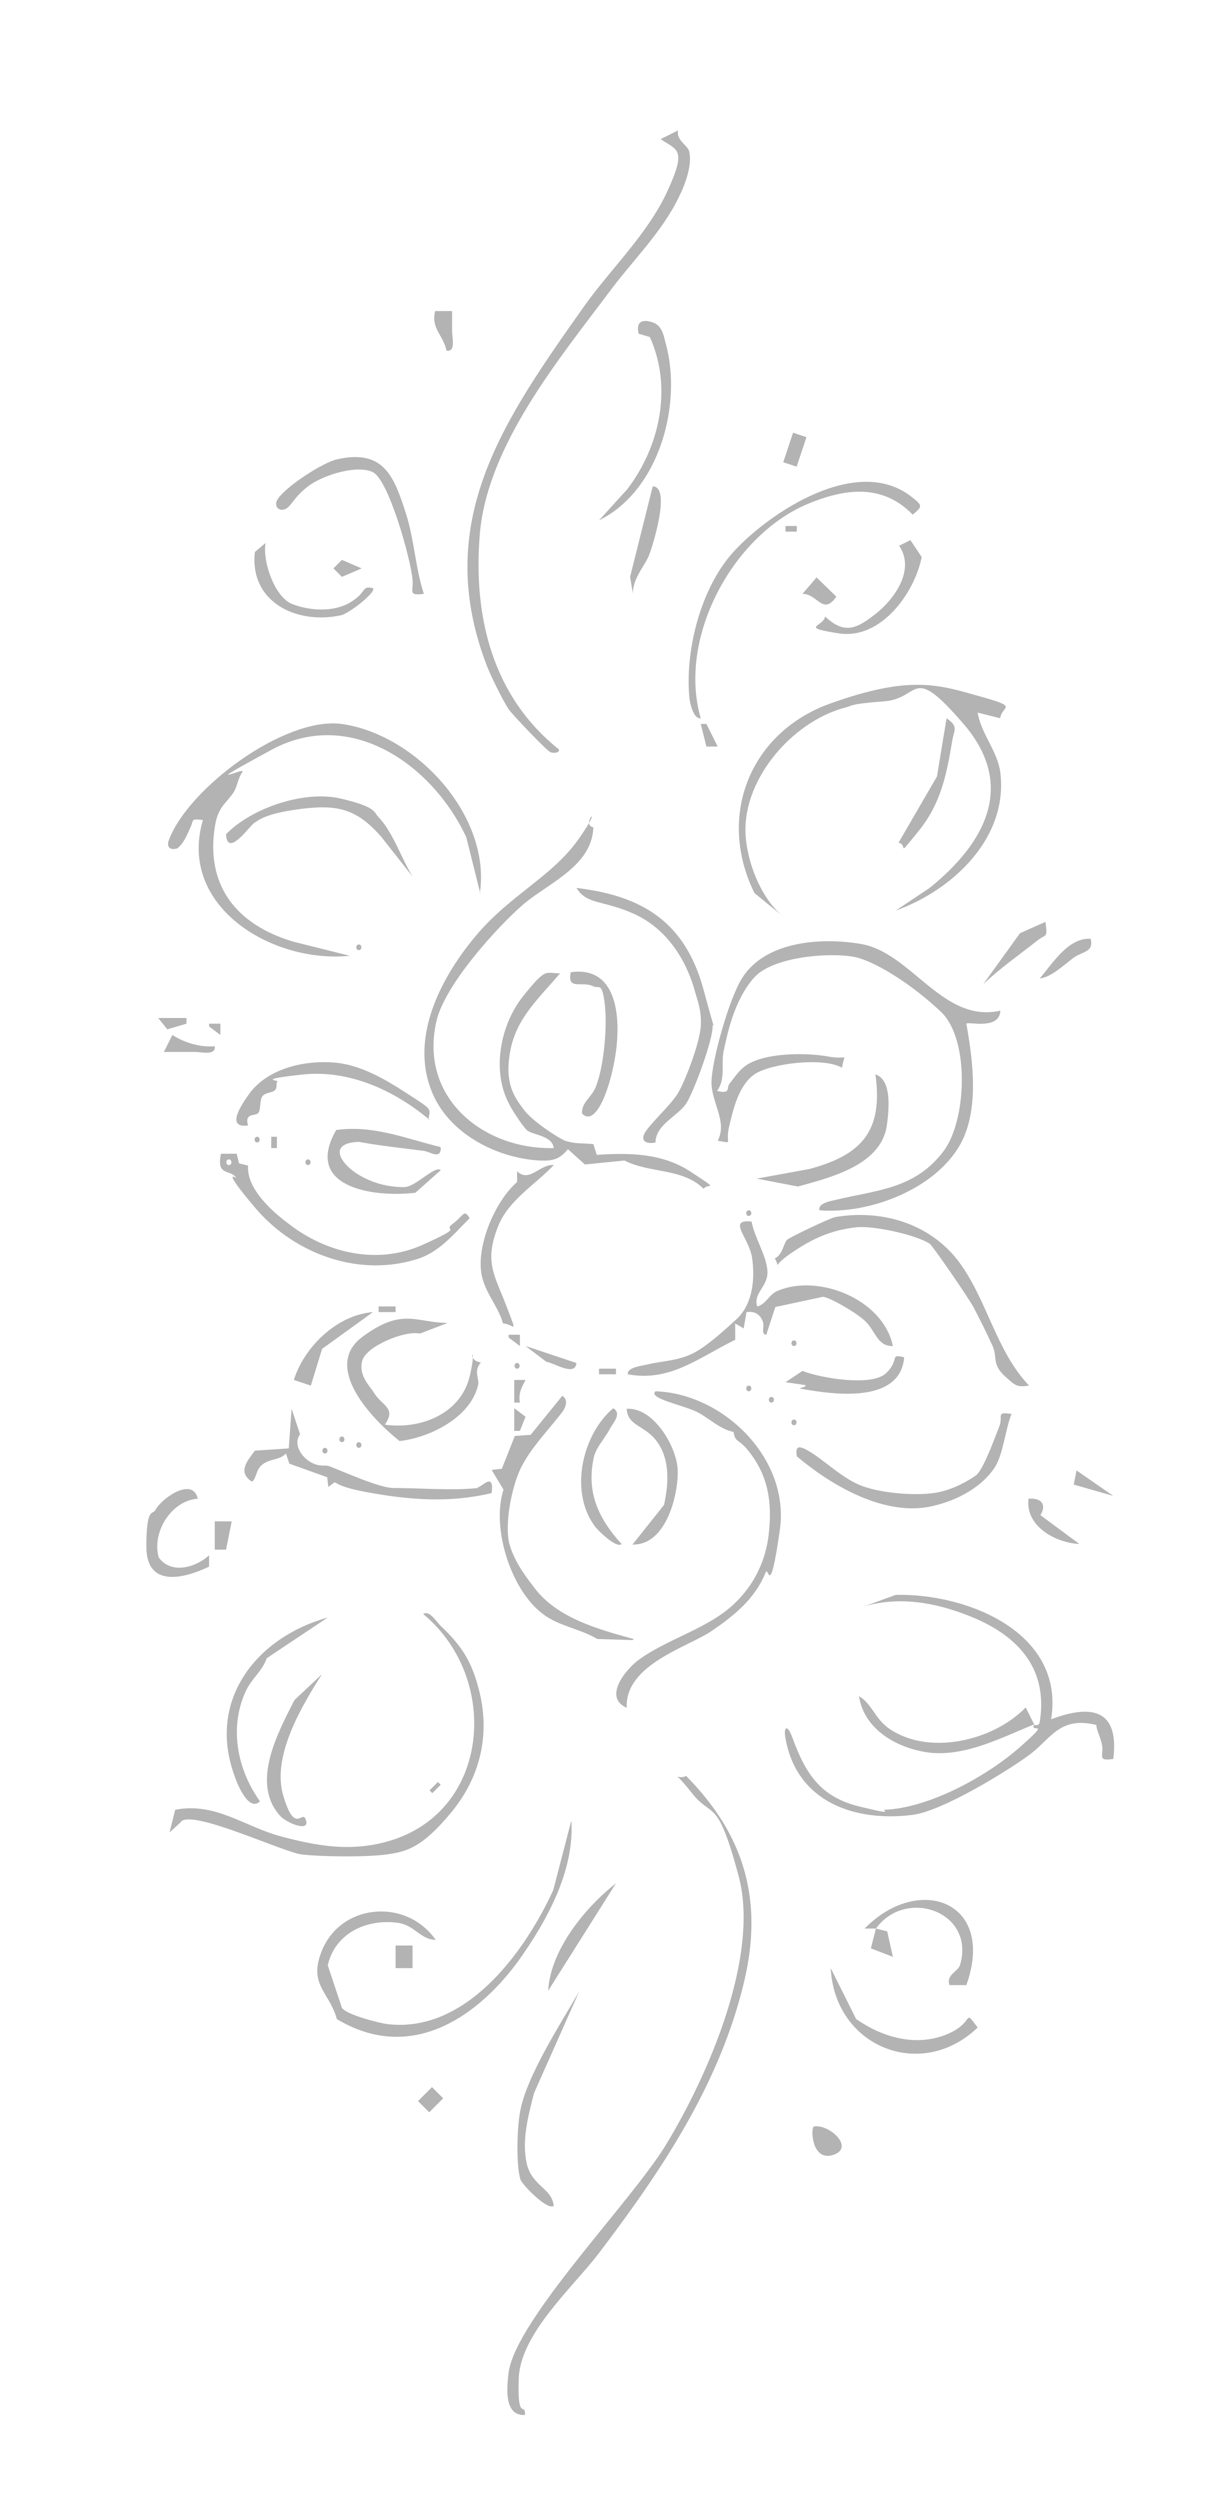 <?xml version="1.0" encoding="UTF-8"?>
<svg id="Layer_1" xmlns="http://www.w3.org/2000/svg" version="1.1" viewBox="0 0 215 442">
  <!-- Generator: Adobe Illustrator 29.3.0, SVG Export Plug-In . SVG Version: 2.1.0 Build 146)  -->
  <defs>
    <style>
      .st0 {
        opacity: .3;
      }
    </style>
  </defs>
  <g class="st0">
    <path d="M177,179c-.5,3.1-5.6,1.6-6,2,1.2,6.7,2.3,15.3-1.1,21.4-4.5,7.9-16,12.3-24.9,11.6-.3-1.2,1.8-1.6,2.7-1.8,7.4-1.8,14.2-1.9,19.3-8.7,4.1-5.5,4.6-19.8-.5-24.6s-10.9-8.4-14.5-9.5-15-.6-18.6,3.5-4.7,10.1-5.3,12.7.4,5-1.2,7.3c2.5.6,1.6-.6,2.2-1.3.9-1.1,1.6-2.3,2.9-3.2,3.3-2.3,10.6-2.3,14.5-1.6s2.9-.9,2.5,2c-3.2-1.9-12.5-.8-15.4,1.1s-3.9,6.4-4.6,9.4.9,2.9-2,2.4c1.8-3.4-1.2-6.8-1.1-10.5s2.9-13.9,5.2-17.9c4-6.9,14.1-7.6,21.2-6.4,9,1.5,14.5,14.1,24.7,11.8Z"/>
    <path d="M105,146c0,7.1-8,10.1-12.5,14s-13.9,14.2-15.3,20.7c-3,13.4,8.3,22.6,20.8,22.3-.3-2.3-3.9-2.3-4.8-3.2s-2.8-3.9-3-4.4c-3.3-5.9-1.7-14.2,2.4-19.3s3.8-4,6.5-4c-3.6,4.3-7.7,7.8-8.8,13.7s.8,8.2,2.3,10.3,6.3,5.2,7.4,5.6c1.8.6,3.2.4,5,.6l.6,1.9c6-.4,11.7-.3,16.8,3.1s2.9,1.8,2.1,2.9c-3.7-3.7-9.5-2.7-14-5l-7,.7-3-2.7c-1.5,1.8-2.7,2.1-5,2-7.4-.4-15.5-4.5-18.7-11.3-4.6-9.7.9-20.6,7.2-28.2s13.7-10.6,18.5-17.5,0-2.5,2.5-1.9Z"/>
    <path d="M85,158l-2.5-10c-6-12.8-20.5-23-34.5-15.4s-4.3,2.8-5.1,3.9-.9,2.5-1.5,3.5c-1.2,1.9-2.7,2.5-3.3,5.7-1.9,10.8,3.7,17.8,13.8,20.8l10,2.5c-13.7,1.4-30.5-8.7-26-24-2.2-.3-1.6,0-2.2,1.3s-1.1,2.7-2.3,3.7c-1.3.4-2-.2-1.5-1.5,3.4-9.1,20.4-21.8,30.5-20.5,13.2,1.8,26.6,16.3,24.5,30Z"/>
    <path d="M120,23c-.4,1.7,1.5,2.6,1.9,3.6.7,2.3-.6,5.9-1.7,8.1-3,6.3-8.2,11.3-12.3,16.8-8.8,11.8-21.7,27.2-23,43-1.2,14.6,2.3,28.7,14,38,.2.7-1.1.7-1.5.5-.8-.4-6.6-6.5-7.4-7.6-1.1-1.7-2.9-5.4-3.7-7.3-10.1-25.7,2.9-43.9,17.1-64,4.7-6.6,11.2-12.7,14.7-20.3s1.7-7.2-1.2-9.2l3-1.5Z"/>
    <path d="M177,127l-4-1c.6,3.7,3.5,6.8,4,10.5,1.5,11.6-8.4,20.9-18.5,24.5l6-4c9.8-7.9,15.4-18.1,6-29s-7.5-4.5-14-4-5.6.8-6.9,1.1c-9.6,2.5-18.7,13.2-17.6,23.3.5,4.9,3,11,7,14l-5.5-4.5c-6.7-13.6-.8-28.4,13.4-33.5s19.3-3.3,26.4-1.3,4.1,1.6,3.7,3.8Z"/>
    <path d="M183,305c0,0,.9.3,1-.6,1.5-9.6-4.1-15.3-12.3-18.6-6-2.4-12.3-3.6-18.7-1.8l5.5-2c12.7-.3,30,6.7,27.5,22,7.1-2.7,12.1-1.8,11,7-3,.5-1.6-.7-2-2.5s-.9-2.3-1-3.5c-6.6-1.6-8,2.5-12,5.4s-15.2,9.8-20.5,10.5c-10.3,1.3-20.5-2.3-22.5-13.5-.4-2,.3-2.7,1.2-.2,2.3,6.3,4.9,10.5,11.8,12.2s3.9.6,4.5.6c7.9-.3,18.1-5.9,24-11.1s1.6-2.2,2.5-4c-5.7,2.3-12.1,5.7-18.5,5-5.6-.7-11.6-4-12.5-10,2.2,1.3,2.8,3.8,5,5.5,7,5.2,18.7,2.5,24.5-3.5l1.5,3Z"/>
    <path d="M93,427c-3.9.3-3.3-4.9-3-7.5,1.3-9.4,21.7-30.2,27.8-40.2,7.5-12.3,16.7-33.4,12.9-47.6s-4.6-10-8.3-14.7-2.7-2-1-3c10.3,10.4,13.7,21.9,10.3,36.3-4.3,18.2-14.7,33.6-25.8,48.2-4.5,5.9-13.8,14.1-14.1,22s1.2,4.1,1.1,6.5Z"/>
    <path d="M32.1,322.1l-2.1,1.9,1-4c7.1-1.4,12.3,3,18.7,4.7s12.1,2.7,18.5,1c18.6-4.9,20.5-28.9,6.7-40.3,1-.8,2.3,1.3,3,2,3.7,3.5,5.5,6.2,6.8,11.2,2.1,7.8.4,15.5-4.8,21.8s-7.9,7-11.5,7.5-11.7.4-15,0-19.3-8-21.4-5.8Z"/>
    <path d="M111,302c-4.4-1.8-.3-6.8,2-8.5,5.2-3.8,12.3-5.5,17-10s5.7-9.6,6-12c.6-4.9.2-9.4-2.5-13.5s-3.3-2.5-3.7-4.8c-2.7-.6-4.4-2.6-6.8-3.7s-8.4-2.3-7-3.5c12,.4,23.8,11.9,22,24.5s-2,6.3-2.5,7.5c-1.9,4.7-5.5,7.6-9.6,10.4s-15.3,5.9-15,13.5Z"/>
    <path d="M77,343c-2.6-.1-3.7-2.6-6.5-3-5.6-.8-11.2,1.8-12.5,7.5l2.5,7.5c.7,1.2,6.5,2.7,8.1,2.9,13.8,1.6,24.2-12.6,29.3-23.7l3.2-12.3c.6,8.9-4.4,17.9-9.5,25-7.7,10.4-19.4,17.7-32,10.1-1.2-4.5-4.7-5.9-3-11.1,2.9-9.3,15.1-10.6,20.5-2.9Z"/>
    <path d="M182,245c-2.2.4-2.6-.3-4-1.5-2.6-2.3-1.4-3.4-2.4-5.6s-2.4-5-3.3-6.7-7.3-11-7.8-11.3c-2.5-1.6-9.9-3.2-12.9-2.9-4.6.5-7.8,2-11.5,4.5s-1.9,2.8-3,1c1.4-.6,1.6-2.8,2.2-3.3s7.5-3.8,8.5-4c8.2-1.4,16.7,1.1,21.8,7.8,5.1,6.8,6.6,15.8,12.5,22Z"/>
    <path d="M112,290l-6.3-.2c-3-1.8-6.9-2.3-9.6-4.4-5.7-4.2-9.2-15.3-7-22l-2.1-3.5,1.8-.2,2.3-5.8,2.8-.2,5.6-6.9c1.4.9.3,2.6-.5,3.5-2.2,2.8-5.1,5.8-6.8,9.2s-3,10.3-2,13.7,3.5,6.4,4.4,7.6c4,5.3,11.3,7.3,17.5,9Z"/>
    <path d="M116,202c-1.2.3-2.7,0-2-1.5s4.6-5,5.9-7.1,3.9-8.9,4.1-11.9-.7-4.9-1.2-6.8c-1.7-5.7-5.3-10.8-10.8-13.2s-8.1-1.5-10-4.5c11.9,1.4,19.3,6.2,22.5,18s1.6,4.9,1.6,6.5c0,2.5-3.2,11.2-4.6,13.5s-5.5,3.8-5.5,7Z"/>
    <path d="M133,216c.5,2.8,2.6,5.9,2.8,8.7s-2.6,3.9-1.8,6.3c1.6-.4,2.1-2.2,3.7-2.8,7.3-3,18.6,1.6,20.3,9.8-2.8.1-3.1-2.8-5-4.5s-6.4-4.2-7.4-4.2l-8.4,1.8-1.6,4.9c-1,0-.3-1.5-.6-2.3-.5-1.3-1.4-1.9-2.9-1.7l-.5,2.9-1.5-.9v2.9c-6.4,3.1-11.5,7.5-19,6.1-.2-1.3,2.7-1.5,3.7-1.8,2.7-.6,5.3-.6,8-2s6.7-5.2,7.8-6.2c2.6-2.7,3-6.8,2.5-10.5s-4.6-7,0-6.5Z"/>
    <path d="M124,127c-1.3.2-1.9-2.7-2-3.5-.8-8.2,1.8-18.6,7-25s22.2-18.9,32.5-10.5c1.8,1.4,1.7,1.6,0,3-5.4-5.6-12.2-4.6-18.8-1.8-13.2,5.7-22.8,23.7-18.7,37.8Z"/>
    <path d="M84.5,263c.7,0,3-2.9,2.5,1-7.5,1.8-14.8,1.2-22.3-.2s-4.2-2.5-6.6-.9l-.2-1.7-6.7-2.4-.6-1.8c-1.1,1.2-2.8.9-4.1,1.9s-1,2.3-1.9,3.1c-2.6-1.7-.9-3.6.5-5.5l6-.4.5-7,1.5,4.5c-1.3,1.8.3,4.1,2,5s2.4.3,3.3.7c2.6,1,8.8,3.8,11.2,3.8,4.7,0,10.5.5,15,0Z"/>
    <path d="M41.9,204.1l.4,1.6,1.6.4c-.3,4,4.1,8,7.2,10.3,6.7,5.2,15.7,7.3,23.7,3.7s3.3-2.2,5.3-3.7,2-2.7,3-1c-2.7,2.7-5.2,5.8-8.9,7.1-10.5,3.5-22.1-.7-29.1-9s-2.3-4.3-3.5-5.5-3.3-.2-2.5-4h2.9ZM40.5,205c-.6,0-.6,1,0,1s.6-1,0-1Z"/>
    <path d="M179,250c-1.1,2.7-1.5,7.3-3,9.5-2.6,3.9-7.5,6.2-12,7-8.1,1.3-17.1-4-23-9-.3-1.9.4-1.9,2-1,3.2,1.9,6.1,5,9.7,6.3s10.1,1.8,13.6,1,6.2-2.8,6.5-3c1.4-1.4,3.2-6.5,4-8.5s-.7-2.7,2.2-2.3Z"/>
    <path d="M78,203c0,2.1-2,.6-3,.5-3.8-.5-7.7-.9-11.5-1.6-5.6.2-3.3,3.9.1,5.9s6.6,2.1,7.9,2.1c2.1,0,5.4-3.9,6.5-3l-4.5,4c-7.8.9-19.8-1.1-14-11.1,6.6-.9,12.2,1.5,18.4,3Z"/>
    <path d="M155,190c2.8,1,2.3,6.1,2,8.5-.7,7.4-9.7,9.6-15.8,11.3l-7.3-1.4,9.3-1.7c9.4-2.5,13.1-6.8,11.7-16.8Z"/>
    <path d="M75,105c-2.9.4-1.8-.5-2-2.5-.3-3.6-4.2-17.6-7-19s-8.9.5-11.5,2.5-2.9,3.5-4,4-2-.4-1.5-1.5c1.1-2.2,8.2-6.8,10.7-7.3,8.1-1.8,10,2.9,12.1,9.5,1.5,4.6,1.7,9.7,3.2,14.3Z"/>
    <path d="M79,234l-4.7,1.8c-2.6-.6-9.5,2.2-10.2,4.8s1.3,4.4,2.1,5.7c1.4,2.3,4,2.6,1.9,5.6,6.3.9,13.4-1.9,15-8.5s-1-2.9,2-2.5c-1.4,1.6-.2,2.9-.5,4-1.3,5.7-8.5,9.3-13.9,9.9-4.9-3.9-13.7-13.1-6.6-18.4s9.6-2.5,15-2.5Z"/>
    <path d="M106,92l5-5.5c5.8-7.6,8-18,4-26.9l-2-.6c-.5-2.2.7-2.6,2.5-2s2,2.7,2.3,3.7c3,10.9-1.2,26.1-11.8,31.3Z"/>
    <path d="M73,155l-5.5-7c-4.2-4.8-7.5-5.8-14-5s-7.7,2-8.5,2.5-4.8,6.3-5,2c4.6-4.7,13.9-7.8,20.3-6.3s5.8,2.4,6.7,3.3c2.5,2.6,4.1,7.4,6,10.5Z"/>
    <path d="M147,348l4.5,9c4.6,3.2,10.4,4.9,15.8,2.8s3-4.9,5.7-1.3c-10,9.6-25.3,3.4-26-10.5Z"/>
    <path d="M76,198c-6.2-5.2-14.2-8.9-22.5-8s-4.2,1-4.4,1.2c-.3.2,0,1.2-.4,1.5-.5.6-1.8.4-2.3,1.2s-.2,2.3-.7,2.9-2.5-.1-1.8,2.2c-4.4.6-.6-4.5.5-6,3.4-4.2,9.7-5.6,15-5.1s10.4,4,13.8,6.2,2.9,2,2.6,3.9Z"/>
    <path d="M57,296c-3.6,5.6-8.9,14.5-6.9,21.4s3.3,2.9,3.9,4.1c1.3,2.7-3.3.9-4.5-.5-5.1-5.8-.4-14.5,2.6-20.4l4.9-4.6Z"/>
    <path d="M98,206c-3.1,3.3-8,6.2-9.8,10.7-2.6,6.4-.7,8.7,1.4,14.2s1.4,3.2-.6,3.1c-.8-3-3.2-5.4-3.8-8.7-.9-5.1,2.4-12.9,6.3-16.3v-1.9c2.2,2.1,4-1.3,6.5-1.1Z"/>
    <path d="M112,273l5.5-6.9c.8-3.6,1.1-7.8-1.1-11s-5.3-2.8-5.5-6c4.7-.3,8.7,6.5,9,10.5s-1.8,13.7-8,13.5Z"/>
    <path d="M58,286l-10.8,7.2c-.8,2.3-2.6,3.5-3.7,5.8-3,6.5-1.5,13.9,2.5,19.5-1.9,1.9-3.9-2.7-4.5-4.5-4.9-13.4,3.9-24.5,16.5-28Z"/>
    <path d="M103,197c-.2-2.1,1.8-3,2.5-5,1.4-3.7,2-10.7,1.5-14.6s-1-2.5-2-3c-2-1-4.7.8-4-2.5,8.7-1.2,8.9,9,7.8,15.3s-3.6,12-5.8,9.7Z"/>
    <path d="M110,273c-.9.9-4.5-2.6-5-3.5-4.2-6.1-1.9-15.9,3.5-20.5,1.6.9,0,2.6-.5,3.5-.8,1.6-2.5,3.4-2.9,5.1-1.4,6.2.8,10.9,4.8,15.3Z"/>
    <path d="M146,109c3.5,3.3,5.7,2.1,9-.5s7-7.8,4.1-12l2-1,2,3c-1.3,6.5-7.3,14.6-14.6,13.5s-2.7-1.2-2.5-3Z"/>
    <path d="M66,104c.7.6-4.2,4.5-5.7,4.8-8,1.7-16.2-2.5-15.2-11.2l1.9-1.6c-.6,3.2,1.6,9.6,4.7,10.8s7.3,1.5,10.3-.3,1.9-3,4-2.5Z"/>
    <path d="M160,240c-.6,7.3-10,6.8-15.5,6s-1.5-.4-2-1.1l-3.5-.5,3-2c3.3,1.3,12.3,2.8,14.8.4s.5-3.5,3.2-2.8Z"/>
    <path d="M98,390c-1,1-5.5-3.6-5.9-4.6-.8-2.6-.6-9.1-.1-11.8,1-6.3,7.3-15.9,10.5-21.5l-8,18c-1,3.9-2.2,8.3-1.3,12.4s4.6,4.4,4.8,7.7Z"/>
    <path d="M155,341h-2c9.6-9.8,23.3-4.8,18,10h-3c-.6-1.9,1.5-2.3,1.9-3.6,2.7-9.4-9.6-13.7-14.9-6.4l2,.5,1,4.5-3.9-1.5.9-3.5Z"/>
    <path d="M35,265c-4.7.3-8.2,6-6.9,10.4,2.2,3,6.5,1.8,8.9-.4v2c-4.8,2.3-11.1,3.6-11.1-3.5s1.1-5.6,1.6-6.5c1-2,6.6-6,7.5-2Z"/>
    <path d="M97,352c.4-7.2,6.5-14.7,12-19l-12,19Z"/>
    <path d="M159,149l6.8-11.7,1.7-10.3c2.2,1.5,1.3,2.1,1,4-1,6-2,11.1-6,16s-1.7,2.4-3.5,2Z"/>
    <path d="M112,105l-.5-3,4-16c3.3,0,0,10.6-.7,12.3s-2.9,4.1-2.8,6.7Z"/>
    <path d="M66,232l-9,6.5-2,6.5-3-1c1.8-5.8,7.6-11.5,14-12Z"/>
    <path d="M185,163c.4,3,.1,2.1-1.3,3.2-3.3,2.6-6.6,4.9-9.7,7.8l6.5-9,4.5-2Z"/>
    <path d="M184.1,267.9l6.9,5.1c-4.3-.2-9.6-3.2-9-8,2.2-.2,3.3,1,2.1,2.9Z"/>
    <path d="M193,166c.6,2.4-1.5,2.2-3.1,3.4s-3.9,3.4-5.9,3.6c2.2-2.6,5.1-7.3,9-7Z"/>
    <path d="M80,55c0,1.2,0,2.3,0,3.5s.7,3.8-1,3.5c-.5-2.7-2.8-3.9-2-7h3Z"/>
    <path d="M144,376c2.7-.5,7.3,3.7,3.5,5s-4.1-4.5-3.5-5Z"/>
    <path d="M142,105l2.5-2.9,3.5,3.4c-2.4,3.4-3.3-.5-6-.5Z"/>
    <path d="M38,185c.2,1.7-2.3,1-3.5,1-1.8,0-3.7,0-5.5,0l1.5-3c2.2,1.4,4.9,2.2,7.5,2Z"/>
    <polygon points="190.5 260 197 264.5 190 262.5 190.5 260"/>
    <polygon points="41 269 40 274 38 274 38 269 41 269"/>
    <rect x="70" y="344" width="3" height="4"/>
    <polygon points="60.5 99 64 100.5 60.5 102 59 100.5 60.5 99"/>
    <rect x="137.8" y="78.2" width="5.5" height="2.5" transform="translate(20.9 187.8) rotate(-71.6)"/>
    <rect x="74.5" y="369.8" width="3.5" height="2.8" transform="translate(-240.2 162.7) rotate(-45)"/>
    <polygon points="33 180 33 181 29.6 182 28 180 33 180"/>
    <path d="M93,244c-.7,1.3-1.3,2.4-1,4h-1s0-4,0-4h2Z"/>
    <polygon points="92 253 91 253 91 249 93 250.5 92 253"/>
    <path d="M102,241c-.2,2.5-4.1-.1-5.3-.2l-3.7-2.8,9,3Z"/>
    <polygon points="127 132 125 132 124 128 125 128 127 132"/>
    <rect x="106" y="242" width="3" height="1"/>
    <polygon points="39 181 39 183 37 181.5 37 181 39 181"/>
    <polygon points="92 236 92 238 90 236.5 90 236 92 236"/>
    <rect x="67" y="231" width="3" height="1"/>
    <rect x="48" y="201" width="1" height="2"/>
    <rect x="139" y="93" width="2" height="1"/>
    <path d="M132.5,245c.6,0,.6,1,0,1s-.6-1,0-1Z"/>
    <path d="M136.5,247c.6,0,.6,1,0,1s-.6-1,0-1Z"/>
    <path d="M91.5,241c.6,0,.6,1,0,1s-.6-1,0-1Z"/>
    <path d="M140.5,251c.6,0,.6,1,0,1s-.6-1,0-1Z"/>
    <path d="M60.5,254c.6,0,.6,1,0,1s-.6-1,0-1Z"/>
    <path d="M63.5,255c.6,0,.6,1,0,1s-.6-1,0-1Z"/>
    <path d="M57.5,256c.6,0,.6,1,0,1s-.6-1,0-1Z"/>
    <path d="M140.5,237c.6,0,.6,1,0,1s-.6-1,0-1Z"/>
    <rect x="75.9" y="315.7" width="2.1" height=".7" transform="translate(-200.9 147) rotate(-45)"/>
    <path d="M63.5,167c.6,0,.6,1,0,1s-.6-1,0-1Z"/>
    <path d="M54.5,205c.6,0,.6,1,0,1s-.6-1,0-1Z"/>
    <path d="M45.5,201c.6,0,.6,1,0,1s-.6-1,0-1Z"/>
    <path d="M132.5,214c.6,0,.6,1,0,1s-.6-1,0-1Z"/>
  </g>
</svg>